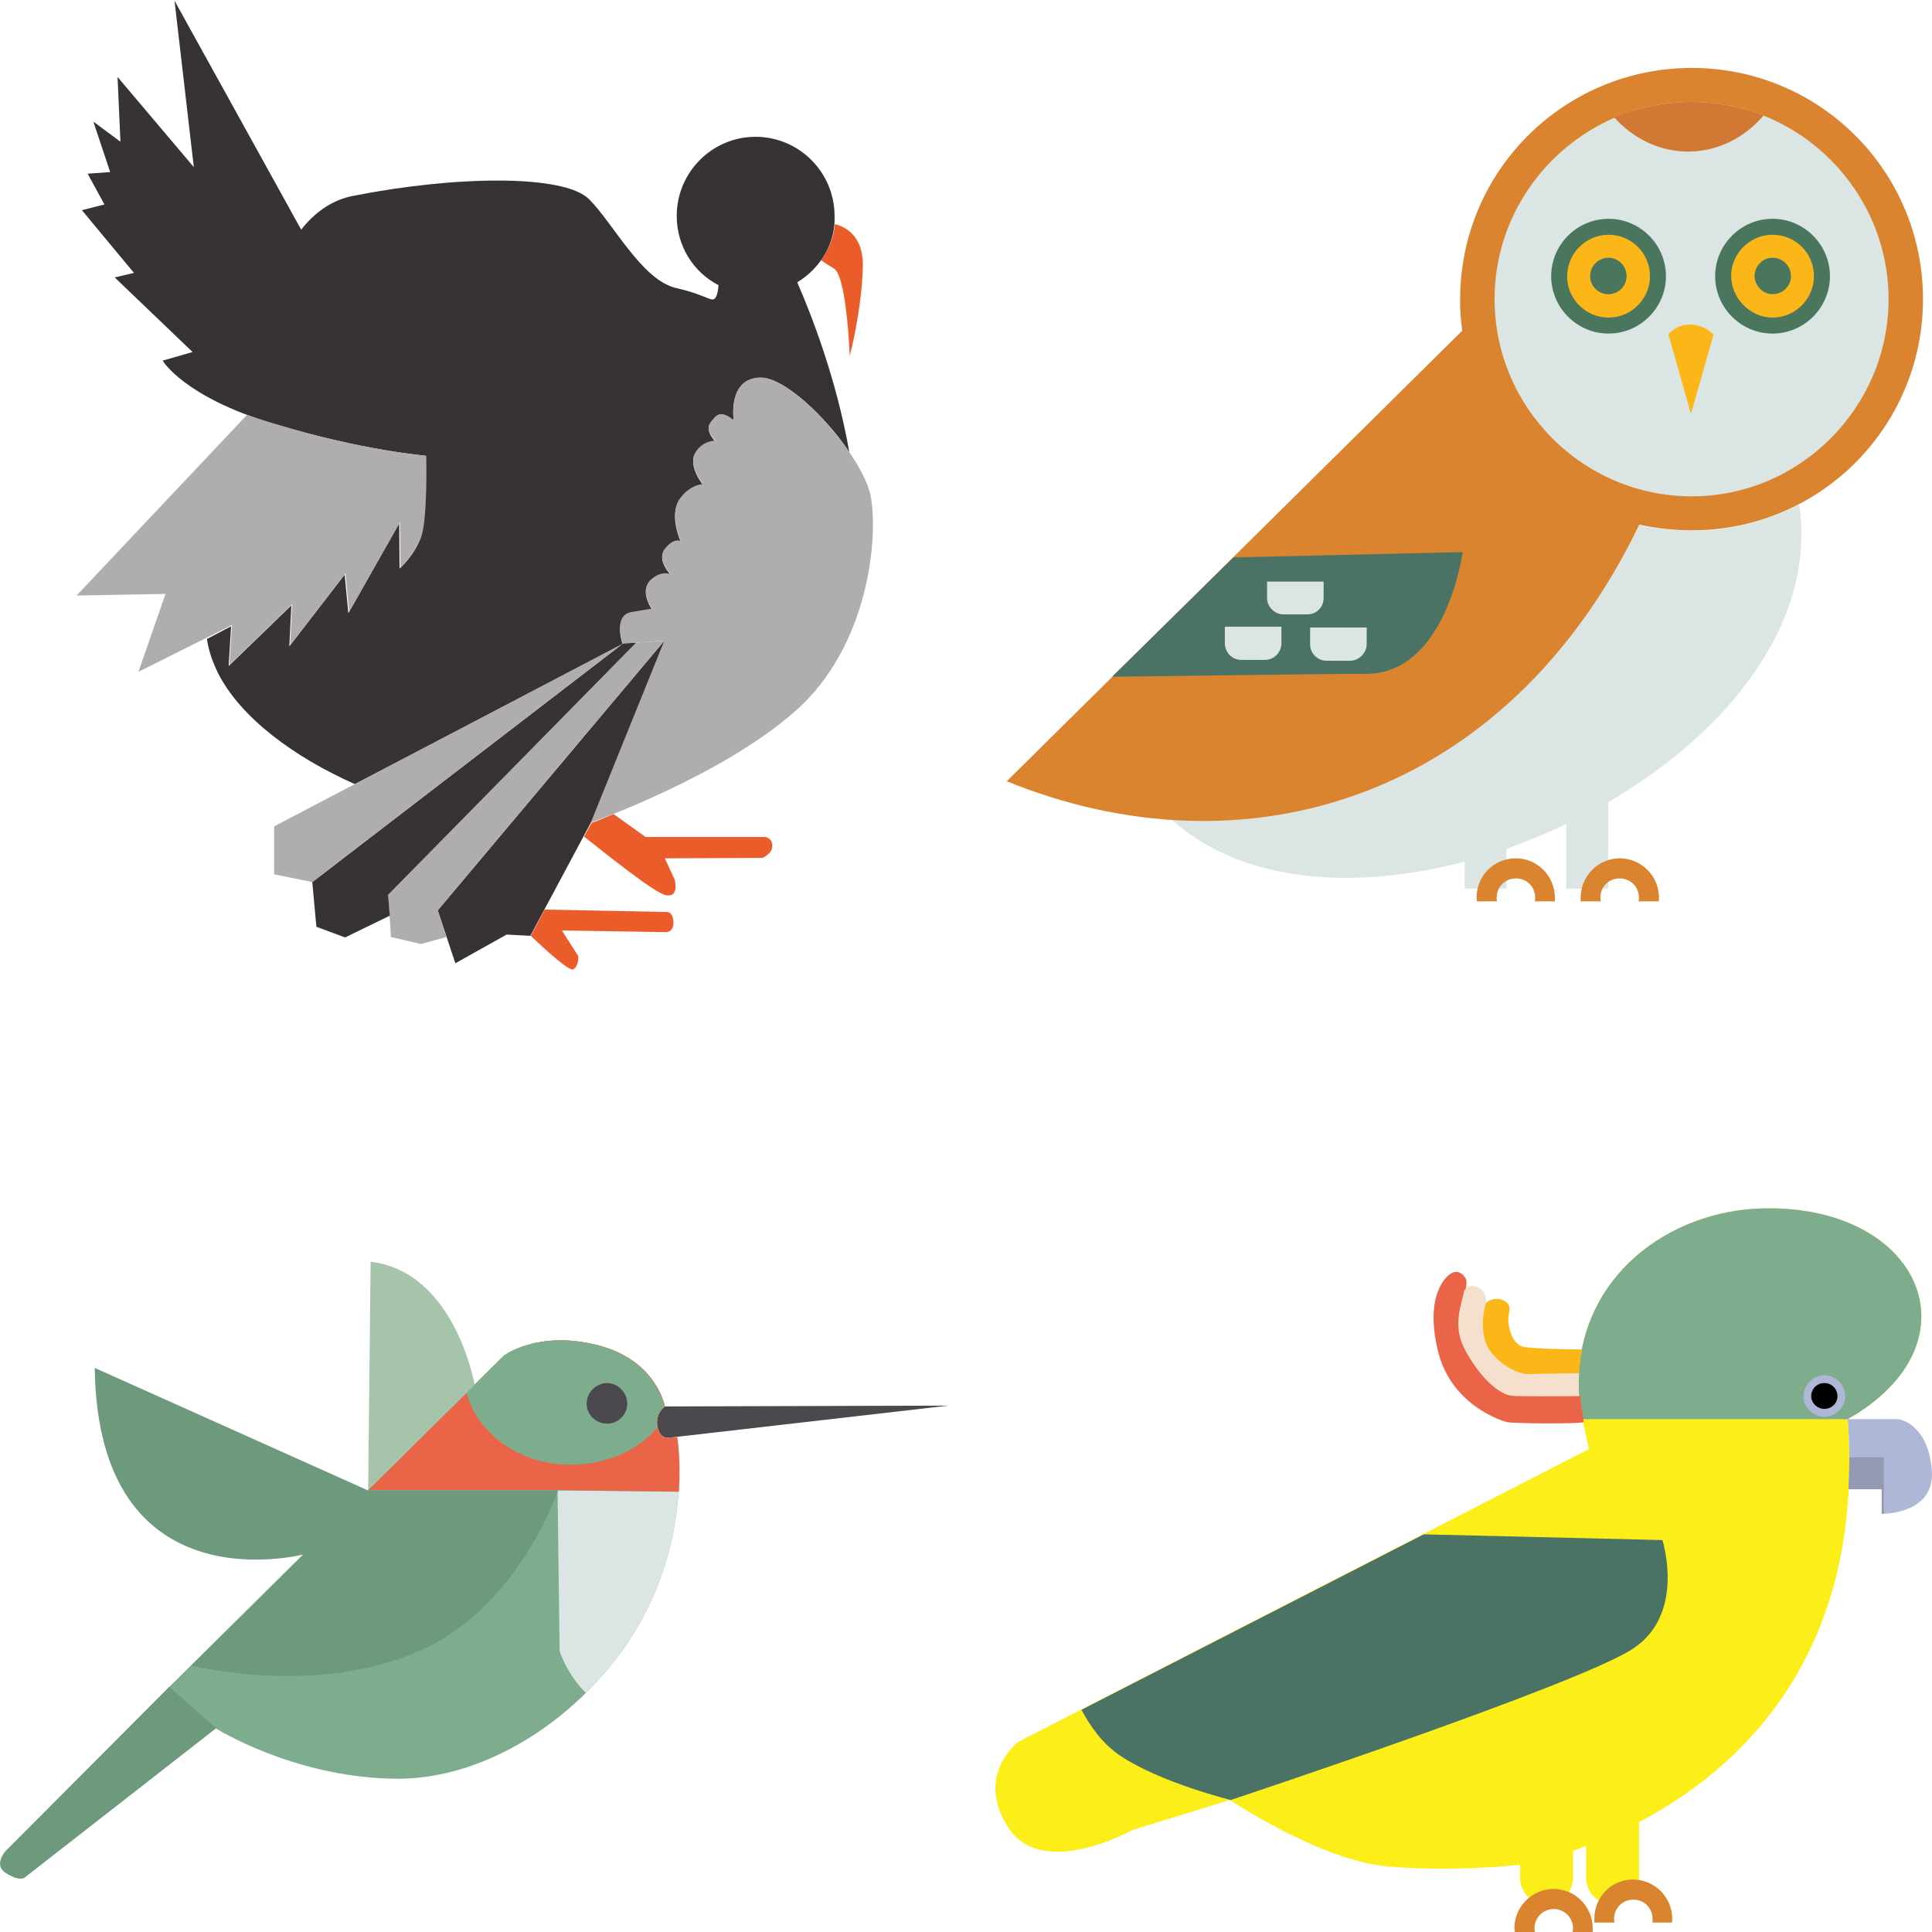 <?xml version="1.0" encoding="UTF-8" standalone="no"?>
<!-- Generator: Adobe Illustrator 17.1.0, SVG Export Plug-In . SVG Version: 6.00 Build 0)  -->

<svg
   xmlns:dc="http://purl.org/dc/elements/1.1/"
   xmlns:cc="http://creativecommons.org/ns#"
   xmlns:rdf="http://www.w3.org/1999/02/22-rdf-syntax-ns#"
   xmlns:svg="http://www.w3.org/2000/svg"
   xmlns="http://www.w3.org/2000/svg"
   xmlns:sodipodi="http://sodipodi.sourceforge.net/DTD/sodipodi-0.dtd"
   xmlns:inkscape="http://www.inkscape.org/namespaces/inkscape"
   version="1.1"
   id="Layer_1"
   x="0px"
   y="0px"
   width="471.269"
   height="471.269"
   viewBox="0 0 471.269 471.269"
   enable-background="new 0 0 1400 980"
   xml:space="preserve"
   sodipodi:docname="Wild Turkey 4.svg"
   inkscape:version="0.92.3 (2405546, 2018-03-11)"><defs
   id="defs1436">
	
	
	
	

		
		
		
	
		
		
		
	
		
		
		
	
		
		
		
	</defs><sodipodi:namedview
   pagecolor="#ffffff"
   bordercolor="#666666"
   borderopacity="1"
   objecttolerance="10"
   gridtolerance="10"
   guidetolerance="10"
   inkscape:pageopacity="0"
   inkscape:pageshadow="2"
   inkscape:window-width="2560"
   inkscape:window-height="1385"
   id="namedview1434"
   showgrid="false"
   inkscape:zoom="0.88316194"
   inkscape:cx="547.90545"
   inkscape:cy="-8.0552428"
   inkscape:window-x="0"
   inkscape:window-y="27"
   inkscape:window-maximized="1"
   inkscape:current-layer="Layer_1"
   fit-margin-top="0"
   fit-margin-left="0"
   fit-margin-right="0"
   fit-margin-bottom="0" />

<g
   id="g1161"
   transform="translate(-43.727,-52.131)">
			<path
   d="m 247.4,106.8 c 2.7,0.7 6.9,3 6.8,10.1 -0.2,10.7 -3.2,22.1 -3.2,22.1 0,0 -0.7,-19.6 -3.9,-21.4 -1.3,-0.8 -2.3,-1.4 -3.1,-2 1.9,-2.6 3.1,-5.6 3.4,-8.8 z"
   id="path1139"
   inkscape:connector-curvature="0"
   style="clip-rule:evenodd;fill:#ea5d2a;fill-rule:evenodd" />
			<path
   d="m 238.2,121 c 3.4,7.8 9.5,23.3 12.7,41.4 -6,-8.9 -15.9,-18.1 -21.6,-18.1 -8.2,0 -6.6,10.4 -6.6,10.4 -3.4,-2.7 -4.3,-1.2 -5.7,0.7 -1.4,1.8 1.2,4.4 1.2,4.4 0,0 -3.2,0 -4.9,3 -1.8,3 1.9,7.6 1.9,7.6 0,0 -3.3,0.1 -5.8,3.8 -2.5,3.8 0.4,10.1 0.4,10.1 0,0 -1.7,-0.9 -3.8,1.8 -2.3,2.6 1.4,6.3 1.4,6.3 0,0 -2.4,-1.1 -5.1,1.5 -2.6,2.7 0.5,6.9 0.5,6.9 0,0 -0.2,0 -4.9,0.8 -4.7,0.7 -2.3,7.7 -2.3,7.7 l -65.3,34.1 C 115.4,236.8 102.5,227.2 97,216.5 95.6,213.7 94.6,210.8 94.2,208 l 5.9,-3.1 -0.6,9.7 15.3,-14.8 -0.5,10 13.5,-17.5 0.9,9.4 12.4,-21.9 0.1,11 c 0,0 3.3,-2.8 5,-7.2 1.7,-4.4 1.3,-20 1.3,-20 L 117,108.4 c 3.3,-4.3 7.6,-7.5 12.9,-8.5 24.8,-4.9 51.3,-5.3 57.5,0.8 6,6 12.9,19.8 21.3,21.7 8.3,1.9 8.8,4 9.8,1.9 0.2,-0.5 0.4,-1.4 0.5,-2.6 -6.2,-3.2 -10.2,-9.6 -10.2,-16.9 0,-10.7 8.7,-19.3 19.2,-19.3 10.7,0 19.3,8.7 19.3,19.3 0.3,6.6 -3.4,12.7 -9.1,16.2 z"
   id="path1141"
   inkscape:connector-curvature="0"
   style="clip-rule:evenodd;fill:#373332;fill-rule:evenodd" />
			<path
   d="m 222.7,154.6 c 0,0 -1.5,-10.4 6.6,-10.4 8.1,0 24.9,19.2 26.8,28.9 1.9,9.6 -0.2,36.6 -18.5,52.6 -18.2,16 -49.8,27.1 -49.8,27.1 l 18,-44.4 -10.2,0.7 c 0,0 -2.5,-7 2.3,-7.7 4.6,-0.8 4.9,-0.8 4.9,-0.8 0,0 -3.1,-4.1 -0.5,-6.9 2.7,-2.6 5.1,-1.5 5.1,-1.5 0,0 -3.7,-3.7 -1.4,-6.3 2.1,-2.7 3.8,-1.8 3.8,-1.8 0,0 -2.8,-6.3 -0.4,-10.1 2.5,-3.7 5.8,-3.8 5.8,-3.8 0,0 -3.7,-4.6 -1.9,-7.6 1.7,-3 4.9,-3 4.9,-3 0,0 -2.6,-2.6 -1.2,-4.4 1.4,-1.7 2.2,-3.3 5.7,-0.6 z"
   id="path1143"
   inkscape:connector-curvature="0"
   style="clip-rule:evenodd;fill:#afaeac;fill-rule:evenodd" />
			<path
   d="m 147.7,163.3 -61.4,-111 4.7,40.6 -18.6,-22 0.7,15.8 -6.6,-4.9 4.1,12.3 -5.5,0.4 4.1,7.5 -5.5,1.4 12.7,15.3 -4.7,1.1 19,18.2 -7.3,2.1 c 0,0 5.1,8.8 27,15.4 21.9,6.6 37.3,7.8 37.3,7.8 z"
   id="path1145"
   inkscape:connector-curvature="0"
   style="clip-rule:evenodd;fill:#373332;fill-rule:evenodd" />
			<path
   d="m 147.7,163.3 c 0,0 0.4,15.6 -1.3,20 -1.7,4.4 -5,7.2 -5,7.2 l -0.1,-11 -12.4,21.9 -0.9,-9.4 -13.5,17.5 0.5,-10 -15.3,14.8 0.6,-9.7 -22.8,11.4 6.6,-19 -21.7,0.4 41.6,-44.1 v 0 c 1.9,0.7 4,1.4 6.4,2.1 21.9,6.7 37.3,7.9 37.3,7.9 z"
   id="path1147"
   inkscape:connector-curvature="0"
   style="clip-rule:evenodd;fill:#afaeac;fill-rule:evenodd" />
			<polygon
   points="205.8,208.4 150.5,274.2 154.8,287.1 167.3,280.1 173.1,280.4 187.8,252.9 "
   id="polygon1149"
   style="clip-rule:evenodd;fill:#373332;fill-rule:evenodd" />
			<polygon
   points="146.4,282.4 152.6,280.7 150.5,274.2 205.8,208.4 198.9,208.9 138.4,270.4 139.1,280.7 "
   id="polygon1151"
   style="clip-rule:evenodd;fill:#afaeac;fill-rule:evenodd" />
			<polygon
   points="127.9,280.8 138.8,275.5 138.4,270.4 198.9,208.9 195.7,209.1 119.9,267.3 120.9,278.2 "
   id="polygon1153"
   style="clip-rule:evenodd;fill:#373332;fill-rule:evenodd" />
			<polygon
   points="119.9,267.3 110.6,265.4 110.6,253.7 195.7,209.1 "
   id="polygon1155"
   style="clip-rule:evenodd;fill:#afaeac;fill-rule:evenodd" />
			<path
   d="m 193.4,250.7 7.8,5.6 h 29.2 c 0,0 1.7,0.2 1.7,2.1 0.1,2 -2.4,3 -2.4,3 l -23.8,0.1 2.4,5.2 c 0,0 1.2,4.4 -2.1,3.8 -2.6,-0.4 -14.3,-9.8 -20,-14.3 l 1.8,-3.3 c -0.2,0 2,-0.7 5.4,-2.2 z"
   id="path1157"
   inkscape:connector-curvature="0"
   style="clip-rule:evenodd;fill:#ea5d2a;fill-rule:evenodd" />
			<path
   d="m 176.6,274 30,0.6 c 0,0 1.3,0 1.4,2.6 0,2.6 -2.1,2.3 -2.1,2.3 l -25.1,-0.4 4,6.3 c 0,0 0.1,2.6 -1.3,3.2 -1.3,0.5 -10.3,-8.2 -10.3,-8.2 z"
   id="path1159"
   inkscape:connector-curvature="0"
   style="clip-rule:evenodd;fill:#ea5d2a;fill-rule:evenodd" />
		</g><g
   id="g1181"
   transform="translate(-43.896,-110.131)">
			<path
   d="m 275.3,453 -69.2,0.2 c 0,0 -2.5,1.7 -1.8,5 0.6,3.3 3.1,2.6 3.1,2.6 z"
   id="path1163"
   inkscape:connector-curvature="0"
   style="clip-rule:evenodd;fill:#4b494e;fill-rule:evenodd" />
			<path
   d="m 85.2,521.6 81.6,-80.8 c 0,0 8.2,-6.2 22.6,-2.6 14.6,3.6 16.6,15 16.6,15 0,0 -2.5,1.7 -1.8,5 0.6,3.3 3.1,2.6 3.1,2.6 l 1.7,-0.1 v 0 c 0,0 3.8,21.6 -8.3,44 -12.1,22.4 -37.2,40.1 -61.4,39.3 C 115,543.4 96.5,531.7 96.5,531.7 l -46.8,36.5 c 0,0 -1.3,0.8 -4.4,-1.2 -3.1,-1.9 -0.1,-5.3 -0.1,-5.3 z"
   id="path1165"
   inkscape:connector-curvature="0"
   style="clip-rule:evenodd;fill:#7ead8d;fill-rule:evenodd" />
			<path
   d="m 209.4,474 c -0.5,8.2 -2.5,19.3 -8.7,30.7 -3.6,6.6 -8.3,12.9 -13.9,18.4 -4.7,-4.7 -6.4,-10.2 -6.4,-10.2 l -0.5,-39.2 z"
   id="path1167"
   inkscape:connector-curvature="0"
   style="clip-rule:evenodd;fill:#dbe5e4;fill-rule:evenodd" />
			<path
   d="m 96.6,531.7 -46.8,36.5 c 0,0 -1.3,0.8 -4.4,-1.2 -3.1,-1.9 -0.1,-5.3 -0.1,-5.3 l 39.9,-40.1 z"
   id="path1169"
   inkscape:connector-curvature="0"
   style="clip-rule:evenodd;fill:#6d9a7d;fill-rule:evenodd" />
			<path
   d="m 133.7,473.6 33.2,-32.8 c 0,0 8.2,-6.2 22.6,-2.6 14.6,3.6 16.6,15 16.6,15 0,0 -2.5,1.7 -1.8,5 0.6,3.3 3.1,2.6 3.1,2.6 l 1.7,-0.1 v 0 c 0,0 0.9,5.2 0.4,13.3 l -29.4,-0.4 z"
   id="path1171"
   inkscape:connector-curvature="0"
   style="clip-rule:evenodd;fill:#ea6548;fill-rule:evenodd" />
			<path
   d="m 157.7,449.8 9.1,-9 c 0,0 8.2,-6.2 22.6,-2.6 14.6,3.6 16.6,15 16.6,15 0,0 -2.5,1.7 -1.8,5 v 0.2 c -4.7,5.5 -12.3,9 -21,9 -12.4,0.1 -22.9,-7.5 -25.5,-17.6 z"
   id="path1173"
   inkscape:connector-curvature="0"
   style="clip-rule:evenodd;fill:#7ead8d;fill-rule:evenodd" />
			<path
   d="m 67,443.8 66.7,29.9 H 180 c 0,0 -9.7,29.4 -35.1,39.7 -25.2,10.4 -54.3,3 -54.3,3 L 118,489.3 c 0,-0.1 -50.2,13.4 -51,-45.5 z"
   id="path1175"
   inkscape:connector-curvature="0"
   style="clip-rule:evenodd;fill:#6d9a7d;fill-rule:evenodd" />
			<path
   d="m 134.3,417.9 -0.6,55.7 26,-25.7 c -0.1,0 -4.7,-27.5 -25.4,-30 z"
   id="path1177"
   inkscape:connector-curvature="0"
   style="clip-rule:evenodd;fill:#a6c4aa;fill-rule:evenodd" />
			<path
   d="m 192,457.4 c 2.6,0 4.9,-2.1 4.9,-4.9 0,-2.7 -2.3,-5 -4.9,-5 -2.7,0 -5,2.3 -5,5 0,2.8 2.3,4.9 5,4.9 z"
   id="path1179"
   inkscape:connector-curvature="0"
   style="clip-rule:evenodd;fill:#4b494e;fill-rule:evenodd" />
		</g><g
   id="g1239"
   transform="translate(-157.727,-52.131)">
			<path
   d="m 525.2,259.2 v 9.7 H 515 v -6.6 c -26.9,7.1 -54.2,5.2 -71.3,-10.1 35.8,-5.6 93.4,-29.7 113.9,-72 v 0 c 4.1,0.9 8.4,1.4 12.8,1.4 9.5,0 18.4,-2.4 26.2,-6.4 4.3,28.7 -17.4,55.6 -46.6,72.6 v 21.1 h -10.2 v -15.8 c -4.8,2.3 -9.7,4.3 -14.6,6.1 z"
   id="path1205"
   inkscape:connector-curvature="0"
   style="clip-rule:evenodd;fill:#dbe5e4;fill-rule:evenodd" />
			<path
   d="M 514.4,132.8 403.3,242.7 c 57.7,23.5 121.7,4.9 154.3,-62.6 v 0 c 4.1,0.9 8.4,1.4 12.8,1.4 31.2,0 56.4,-25.2 56.4,-56.4 0,-31.2 -25.2,-56.4 -56.4,-56.4 -31.2,0 -56.5,25.2 -56.5,56.4 -0.1,2.6 0.2,5.2 0.5,7.7 z"
   id="path1207"
   inkscape:connector-curvature="0"
   style="clip-rule:evenodd;fill:#da842f;fill-rule:evenodd" />
			<path
   d="M 458.6,188.1 429,217.2 c 19.7,-0.2 49.3,-0.7 61.9,-0.7 19.7,0 23.6,-29.7 23.6,-29.7 z"
   id="path1209"
   inkscape:connector-curvature="0"
   style="clip-rule:evenodd;fill:#4a7365;fill-rule:evenodd" />
			<path
   d="m 570.4,173.2 c 26.4,0 48,-21.7 48,-48.1 0,-26.4 -21.6,-48.1 -48,-48.1 -26.5,0 -48.1,21.7 -48.1,48.1 0,26.4 21.5,48.1 48.1,48.1 z"
   id="path1211"
   inkscape:connector-curvature="0"
   style="clip-rule:evenodd;fill:#dbe5e4;fill-rule:evenodd" />
			<path
   d="m 570.4,77 c 6.2,0 12.1,1.2 17.5,3.3 -4.5,5.3 -11,8.8 -18.4,8.8 -7,0 -13.4,-3.2 -18,-8.3 5.8,-2.4 12.2,-3.8 18.9,-3.8 z"
   id="path1213"
   inkscape:connector-curvature="0"
   style="clip-rule:evenodd;fill:#d17834;fill-rule:evenodd" />
			<path
   d="m 550.1,133.5 c 7.7,0 14,-6.3 14,-14 0,-7.7 -6.3,-14 -14,-14 -7.7,0 -14,6.3 -14,14 0,7.7 6.3,14 14,14 z"
   id="path1215"
   inkscape:connector-curvature="0"
   style="clip-rule:evenodd;fill:#4a765e;fill-rule:evenodd" />
			<path
   d="m 550.1,129.6 c 5.6,0 10.1,-4.6 10.1,-10.1 0,-5.6 -4.5,-10.1 -10.1,-10.1 -5.6,0 -10.1,4.6 -10.1,10.2 0,5.4 4.5,10 10.1,10 z"
   id="path1217"
   inkscape:connector-curvature="0"
   style="clip-rule:evenodd;fill:#fbb718;fill-rule:evenodd" />
			<path
   d="m 550.1,123.9 c 2.4,0 4.4,-2 4.4,-4.4 0,-2.5 -2,-4.5 -4.4,-4.5 -2.5,0 -4.5,2 -4.5,4.5 0,2.4 2,4.4 4.5,4.4 z"
   id="path1219"
   inkscape:connector-curvature="0"
   style="clip-rule:evenodd;fill:#4a765e;fill-rule:evenodd" />
			<path
   d="m 590.1,133.5 c 7.7,0 14,-6.3 14,-14 0,-7.7 -6.3,-14 -14,-14 -7.7,0 -14,6.3 -14,14 0,7.7 6.3,14 14,14 z"
   id="path1221"
   inkscape:connector-curvature="0"
   style="clip-rule:evenodd;fill:#4a765e;fill-rule:evenodd" />
			<path
   d="m 590.1,129.6 c 5.6,0 10.1,-4.6 10.1,-10.1 0,-5.6 -4.5,-10.1 -10.1,-10.1 -5.5,0 -10.1,4.5 -10.1,10.1 0.1,5.5 4.7,10.1 10.1,10.1 z"
   id="path1223"
   inkscape:connector-curvature="0"
   style="clip-rule:evenodd;fill:#fbb718;fill-rule:evenodd" />
			<path
   d="m 590.1,123.9 c 2.5,0 4.5,-2 4.5,-4.4 0,-2.5 -2,-4.5 -4.5,-4.5 -2.4,0 -4.4,2 -4.4,4.5 0.1,2.4 2.1,4.4 4.4,4.4 z"
   id="path1225"
   inkscape:connector-curvature="0"
   style="clip-rule:evenodd;fill:#4a765e;fill-rule:evenodd" />
			<path
   d="m 570.2,153.1 -5.5,-19.4 c 0,0 1.9,-2.6 5.7,-2.4 3.8,0.4 5.3,2.5 5.3,2.5 z"
   id="path1227"
   inkscape:connector-curvature="0"
   style="clip-rule:evenodd;fill:#fbb718;fill-rule:evenodd" />
			<path
   d="m 466.7,194 h 13.9 v 4 c 0,2.3 -1.8,4 -4,4 h -5.8 c -2.1,0 -4,-1.8 -4,-4 v -4 z"
   id="path1229"
   inkscape:connector-curvature="0"
   style="clip-rule:evenodd;fill:#dbe5e4;fill-rule:evenodd" />
			<path
   d="m 456.4,205 h 13.9 v 4 c 0,2.3 -1.8,4.1 -4,4.1 h -5.8 c -2.3,0 -4,-1.9 -4,-4.1 v -4 z"
   id="path1231"
   inkscape:connector-curvature="0"
   style="clip-rule:evenodd;fill:#dbe5e4;fill-rule:evenodd" />
			<path
   d="m 477.2,205.2 h 13.9 v 4.1 c 0,2.1 -1.9,4 -4,4 h -5.8 c -2.3,0 -4,-1.9 -4,-4 v -4.1 z"
   id="path1233"
   inkscape:connector-curvature="0"
   style="clip-rule:evenodd;fill:#dbe5e4;fill-rule:evenodd" />
			<path
   d="m 527.5,261.5 c 5.2,0 9.5,4.3 9.5,9.6 0,0.2 0,0.6 0,0.9 h -4.9 c 0.1,-0.4 0.1,-0.7 0.1,-0.9 0,-2.7 -2.1,-4.7 -4.7,-4.7 -2.6,0 -4.7,2 -4.7,4.7 0,0.2 0,0.6 0.1,0.9 H 518 c 0,-0.4 -0.1,-0.7 -0.1,-0.9 0,-5.3 4.2,-9.6 9.6,-9.6 z"
   id="path1235"
   inkscape:connector-curvature="0"
   style="clip-rule:evenodd;fill:#da842f;fill-rule:evenodd" />
			<path
   d="m 552.8,261.5 c 5.3,0 9.6,4.3 9.6,9.6 0,0.2 0,0.6 -0.1,0.9 h -4.9 c 0.1,-0.4 0.1,-0.7 0.1,-0.9 0,-2.7 -2.1,-4.7 -4.7,-4.7 -2.6,0 -4.7,2 -4.7,4.7 0,0.2 0.1,0.6 0.1,0.9 h -4.9 c 0,-0.4 0,-0.7 0,-0.9 0,-5.3 4.3,-9.6 9.5,-9.6 z"
   id="path1237"
   inkscape:connector-curvature="0"
   style="clip-rule:evenodd;fill:#da842f;fill-rule:evenodd" />
		</g><g
   id="g1265"
   transform="translate(-157.896,-110.131)">
			<path
   d="m 608.6,456.3 c 32.6,-18.5 18,-52.5 -21,-51.4 -22.2,0.6 -44.7,16.2 -44.7,43.1 0,5.2 2.6,15.6 2.6,15.6 L 406.3,535 c 0,0 -10.8,8.2 -2.4,21 8.3,12.8 30.3,0.5 30.3,0.5 l 23.7,-7.3 c 0,0 21.9,14.7 38.4,16.2 14.2,1.3 28.7,0 32.4,-0.4 v 3.1 c 0,3.7 2.8,6.5 6.5,6.5 v 0 c 3.6,0 6.4,-2.8 6.4,-6.5 v -6.5 c 1.1,-0.4 2,-0.7 3.2,-1.2 v 7.7 c 0,3.7 2.8,6.5 6.4,6.5 v 0 c 3.7,0 6.5,-2.8 6.5,-6.5 v -13.5 c 24.5,-12.9 55.2,-40.7 50.9,-98.3 z"
   id="path1241"
   inkscape:connector-curvature="0"
   style="clip-rule:evenodd;fill:#fcee18;fill-rule:evenodd" />
			<path
   d="m 505.2,484.4 -83.5,42.8 c 2.1,4 5.2,8.4 9.6,11.3 9.8,6.5 26.8,10.7 26.8,10.7 0,0 85,-28.2 98.1,-36.9 13,-8.5 7.2,-26.5 7.2,-26.5 z"
   id="path1243"
   inkscape:connector-curvature="0"
   style="clip-rule:evenodd;fill:#4a7365;fill-rule:evenodd" />
			<path
   d="m 608.6,456.3 c 32.6,-18.5 18,-52.5 -21,-51.4 -22.2,0.6 -44.7,16.2 -44.7,43.1 0,2.3 0.5,5.3 0.9,8.3 z"
   id="path1245"
   inkscape:connector-curvature="0"
   style="clip-rule:evenodd;fill:#7ead8d;fill-rule:evenodd" />
			<path
   d="M 608.6,456.3 H 621 c 0,0 7.1,0.9 8.1,12.2 1.1,11.1 -12.2,10.9 -12.2,10.9 v -6 h -8.1 c 0.3,-5.5 0.3,-11.1 -0.2,-17.1 z"
   id="path1247"
   inkscape:connector-curvature="0"
   style="clip-rule:evenodd;fill:#aeb7d6;fill-rule:evenodd" />
			<path
   d="m 617.5,479.4 c -0.4,0 -0.6,0 -0.6,0 v -6 h -8.1 c 0.1,-2.5 0.2,-5.1 0.2,-7.8 h 8.4 v 13.8 z"
   id="path1249"
   inkscape:connector-curvature="0"
   style="clip-rule:evenodd;fill:#9399b2;fill-rule:evenodd" />
			<path
   d="m 602.9,455.7 c 2.8,0 5.1,-2.3 5.1,-5 0,-2.8 -2.3,-5.1 -5.1,-5.1 -2.7,0 -5.1,2.3 -5.1,5.1 0,2.8 2.4,5 5.1,5 z"
   id="path1251"
   inkscape:connector-curvature="0"
   style="clip-rule:evenodd;fill:#aeb7d6;fill-rule:evenodd" />
			<path
   d="m 602.9,453.8 c 1.8,0 3.2,-1.4 3.2,-3.1 0,-1.8 -1.4,-3.2 -3.2,-3.2 -1.8,0 -3.2,1.4 -3.2,3.2 0,1.7 1.5,3.1 3.2,3.1 z"
   id="path1253"
   inkscape:connector-curvature="0"
   style="clip-rule:evenodd;fill-rule:evenodd" />
			<path
   d="m 544.2,457 c 0,0.5 -18,0.4 -18.8,0 -0.8,-0.2 -13.9,-4 -16.9,-18 -3.2,-14 3,-18 3,-18 0,0 2.1,-1.8 3.8,0.8 1.7,2.6 -4,9.4 -0.1,16.9 3.9,7.6 8.9,11.5 11.7,11.7 1.9,0.2 10.7,0.1 16.4,0.1 l 0.8,5.7 z"
   id="path1255"
   inkscape:connector-curvature="0"
   style="clip-rule:evenodd;fill:#ea6548;fill-rule:evenodd" />
			<path
   d="m 515.1,424.8 h 0.1 c 0,0 1.1,-1.8 3.3,-0.6 2.3,1.2 1.8,3.9 1.8,3.9 0,0 -2.3,7.5 1.4,12 3.8,4.6 7.8,5.2 8.7,5.2 0.7,0 8.4,-0.1 12.7,-0.2 -0.1,0.9 -0.1,1.9 -0.1,3 0,0.8 0,1.7 0.1,2.6 -5.7,0 -14.5,0.1 -16.4,-0.1 -2.8,-0.2 -7.8,-4.1 -11.7,-11.7 -2.8,-5.6 -0.6,-10.6 0.1,-14.1 z"
   id="path1257"
   inkscape:connector-curvature="0"
   style="clip-rule:evenodd;fill:#f4e0cd;fill-rule:evenodd" />
			<path
   d="m 520.5,427.8 c 0,0 1.9,-1.5 4.1,-0.5 2.4,1.1 1.2,3.2 1.2,4.5 -0.1,1.3 0.7,6.4 3.9,6.9 2.4,0.4 10.1,0.6 14.1,0.6 -0.4,1.9 -0.6,3.8 -0.7,5.8 -4.3,0.1 -12,0.2 -12.7,0.2 -0.8,0 -4.9,-0.6 -8.7,-5.2 -3.7,-4.5 -1.4,-12 -1.4,-12 0,0 0.2,-0.1 0.2,-0.3 z"
   id="path1259"
   inkscape:connector-curvature="0"
   style="clip-rule:evenodd;fill:#fbb718;fill-rule:evenodd" />
			<path
   d="m 536.9,570.9 c 5.2,0 9.5,4.3 9.5,9.6 0,0.4 0,0.6 0,0.9 h -4.9 c 0.1,-0.4 0.1,-0.6 0.1,-0.9 0,-2.6 -2.1,-4.7 -4.7,-4.7 -2.6,0 -4.7,2.1 -4.7,4.7 0,0.4 0,0.6 0.1,0.9 h -4.9 c 0,-0.4 -0.1,-0.6 -0.1,-0.9 0,-5.3 4.3,-9.6 9.6,-9.6 z"
   id="path1261"
   inkscape:connector-curvature="0"
   style="clip-rule:evenodd;fill:#da842f;fill-rule:evenodd" />
			<path
   d="m 556.2,568.6 c 5.3,0 9.6,4.3 9.6,9.6 0,0.4 0,0.6 -0.1,0.9 H 561 c 0,-0.4 0,-0.6 0,-0.9 0,-2.6 -2,-4.7 -4.7,-4.7 -2.6,0 -4.7,2.1 -4.7,4.7 0,0.4 0.1,0.6 0.1,0.9 h -4.9 c 0,-0.4 0,-0.6 0,-0.9 0,-5.4 4.2,-9.6 9.4,-9.6 z"
   id="path1263"
   inkscape:connector-curvature="0"
   style="clip-rule:evenodd;fill:#da842f;fill-rule:evenodd" />
		</g>
</svg>